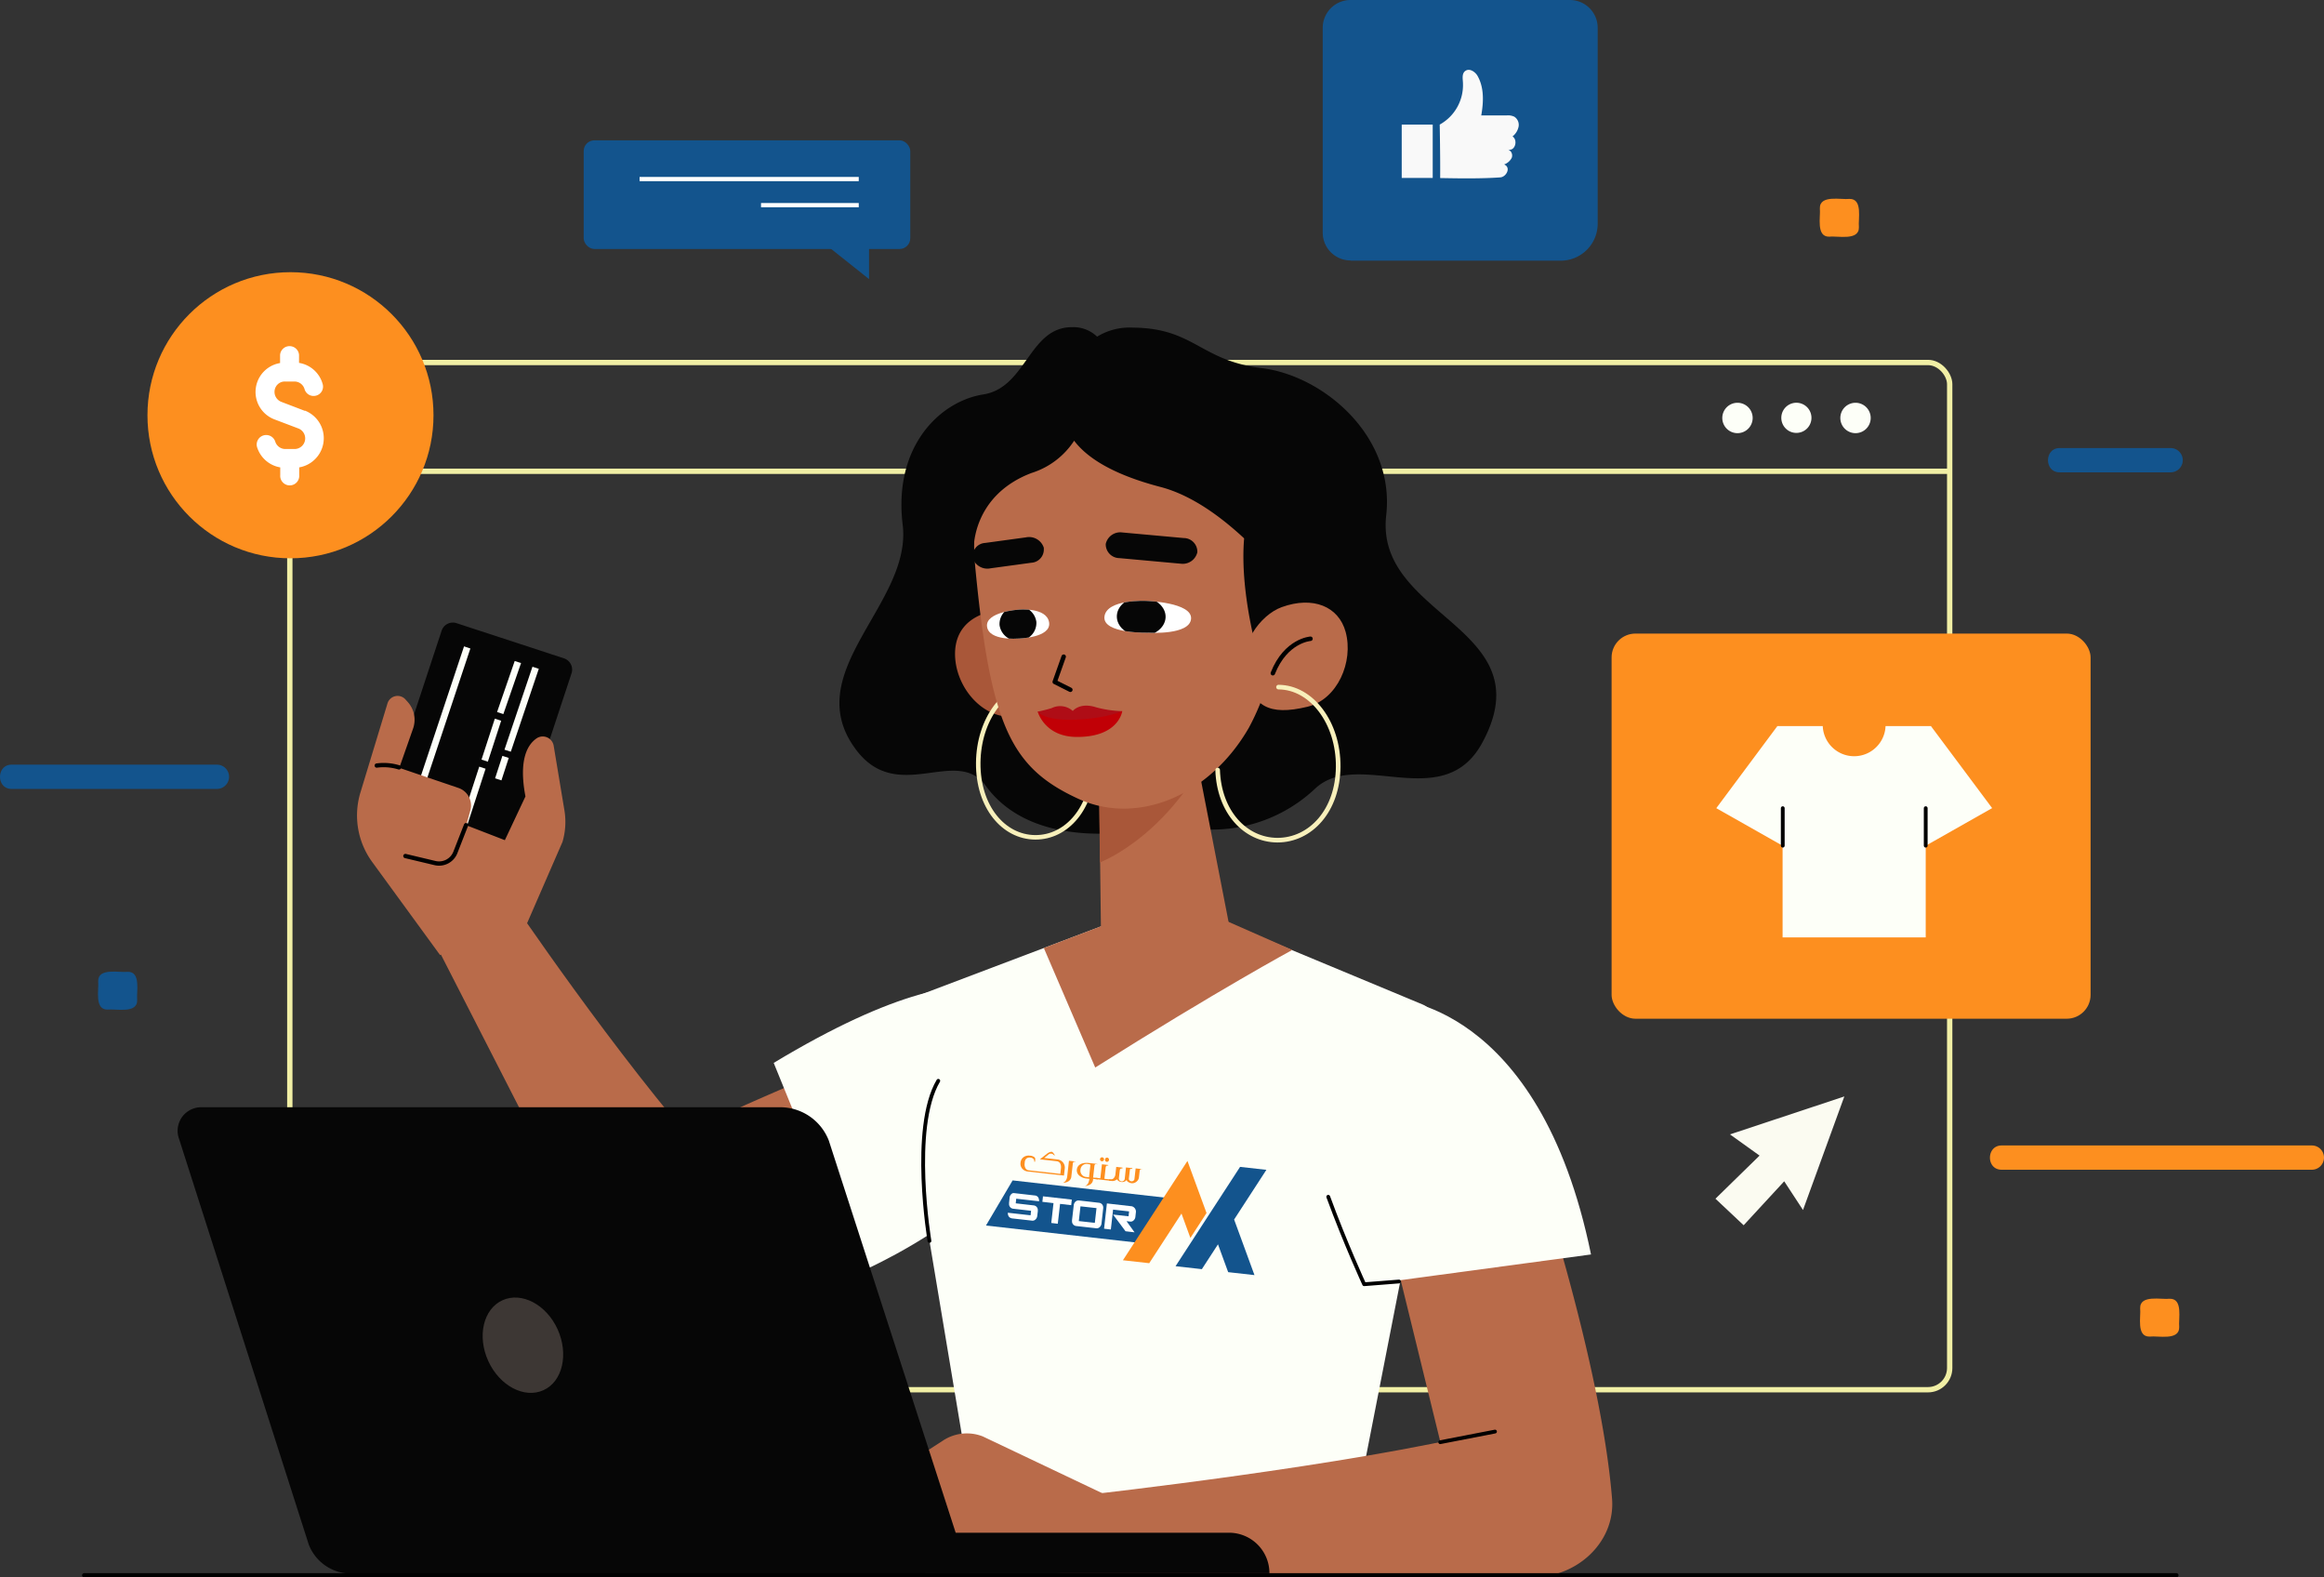 <svg id="Isolation_Mode" data-name="Isolation Mode" xmlns="http://www.w3.org/2000/svg" xmlns:xlink="http://www.w3.org/1999/xlink" width="417.79" height="283.46" viewBox="0 0 417.79 283.46">
  <rect x="0" y="0" width="417.79" height="283.46" fill="#333333" stroke="none"/>
  <defs>
    <style>
      .cls-1, .cls-13, .cls-15, .cls-16, .cls-2, .cls-21, .cls-6, .cls-9 {
        fill: none;
      }

      .cls-2 {
        stroke: #f1efa5;
        stroke-width: 0.96px;
      }

      .cls-15, .cls-2, .cls-6 {
        stroke-miterlimit: 10;
      }

      .cls-3 {
        fill: #fdfff8;
      }

      .cls-4 {
        fill: #13548d;
      }

      .cls-5 {
        fill: #fd8f1f;
      }

      .cls-6 {
        stroke: #fff;
        stroke-width: 0.76px;
      }

      .cls-7 {
        fill: #fff;
      }

      .cls-8 {
        fill: #f9f9f9;
      }

      .cls-13, .cls-16, .cls-9 {
        stroke: #000;
      }

      .cls-13, .cls-16, .cls-21, .cls-9 {
        stroke-linecap: round;
        stroke-linejoin: round;
      }

      .cls-9 {
        stroke-width: 0.68px;
      }

      .cls-10 {
        fill: #fbfbf1;
      }

      .cls-11 {
        fill: #b96b4a;
      }

      .cls-12 {
        fill: #060606;
      }

      .cls-13 {
        stroke-width: 0.77px;
      }

      .cls-14 {
        fill: #a95739;
      }

      .cls-15, .cls-21 {
        stroke: #f8f0bb;
      }

      .cls-15 {
        stroke-width: 0.81px;
      }

      .cls-16 {
        stroke-width: 0.8px;
      }

      .cls-17 {
        clip-path: url(#clip-path);
      }

      .cls-18 {
        clip-path: url(#clip-path-2);
      }

      .cls-19 {
        fill: #c10006;
      }

      .cls-20 {
        fill: #af0d16;
      }

      .cls-21 {
        stroke-width: 0.83px;
      }

      .cls-22 {
        fill: #3d3734;
      }
    </style>
    <clipPath id="clip-path">
      <path class="cls-1" d="M206.09,108s-7.13-.37-7.54,2.8,8,2.91,8,2.91,7.32.48,7.57-2.49S206.09,108,206.09,108Z"/>
    </clipPath>
    <clipPath id="clip-path-2">
      <path class="cls-1" d="M183.09,109.57s5.09-.49,5.51,2.3-5.6,2.9-5.6,2.9-5.26.44-5.56-2.18S183.09,109.57,183.09,109.57Z"/>
    </clipPath>
  </defs>
  <title>Vectors</title>
  <g>
    <g>
      <line class="cls-2" x1="350.51" y1="84.7" x2="52.11" y2="84.7"/>
      <rect class="cls-2" x="52.1" y="65.15" width="298.4" height="184.62" rx="3.9"/>
      <g>
        <path class="cls-3" d="M330.84,75.12a2.73,2.73,0,1,0,2.73-2.73,2.73,2.73,0,0,0-2.73,2.73Z"/>
        <path class="cls-3" d="M320.23,75.12a2.71,2.71,0,1,0,0-.05Z"/>
        <path class="cls-3" d="M309.62,75.12a2.73,2.73,0,1,0,2.73-2.73,2.73,2.73,0,0,0-2.73,2.73Z"/>
      </g>
    </g>
    <path class="cls-4" d="M2.12,141.79H39a2.18,2.18,0,0,0,0-4.36H2.12C-.7,137.39-.71,141.83,2.12,141.79Z"/>
    <path class="cls-5" d="M359.87,210.23h55.74a2.18,2.18,0,1,0,0-4.36H359.87C357.05,205.83,357,210.27,359.87,210.23Z"/>
    <path class="cls-4" d="M370.3,84.89h19.92a2.18,2.18,0,0,0,0-4.36H370.3C367.48,80.49,367.46,84.93,370.3,84.89Z"/>
    <path class="cls-4" d="M19.36,181.45c1.45-.18,5.36.8,5.3-1.71-.16-1.44.74-5.14-1.71-5.08-1.45.19-5.37-.8-5.3,1.71C17.81,177.81,16.91,181.51,19.36,181.45Z"/>
    <path class="cls-5" d="M328.87,42.54c1.46-.19,5.37.8,5.31-1.71-.16-1.44.74-5.14-1.71-5.08-1.46.18-5.37-.8-5.31,1.7C327.32,38.9,326.42,42.6,328.87,42.54Z"/>
    <path class="cls-5" d="M386.45,240.22c1.46-.19,5.37.79,5.31-1.71-.16-1.44.74-5.14-1.71-5.09-1.46.19-5.37-.79-5.31,1.71C384.91,236.58,384,240.28,386.45,240.22Z"/>
    <rect class="cls-4" x="104.93" y="25.22" width="58.71" height="19.53" rx="1.93"/>
    <g>
      <line class="cls-6" x1="154.38" y1="32.18" x2="114.98" y2="32.18"/>
      <line class="cls-6" x1="154.38" y1="36.87" x2="136.81" y2="36.87"/>
    </g>
    <polygon class="cls-4" points="156.23 42.55 156.23 50.16 146.66 42.55 156.23 42.55"/>
    <circle class="cls-5" cx="52.22" cy="74.63" r="25.71"/>
    <path class="cls-7" d="M54.83,73.85l-4.24-1.62a1.92,1.92,0,0,1-1.24-1.79,1.88,1.88,0,0,1,.54-1.33,1.81,1.81,0,0,1,1.37-.54h1.66a1.88,1.88,0,0,1,1.83,1.37,1.69,1.69,0,0,0,2.09,1.16h0A1.67,1.67,0,0,0,58,69h0a5.27,5.27,0,0,0-4.24-3.78V63.79a1.71,1.71,0,0,0-3.41,0v1.46a5.27,5.27,0,0,0-1,10.13L53.62,77a1.91,1.91,0,0,1-.66,3.7H51.3a1.9,1.9,0,0,1-1.83-1.37,1.71,1.71,0,0,0-3.28.95A5.28,5.28,0,0,0,50.38,84v1.41a1.71,1.71,0,0,0,3.41.26,1.13,1.13,0,0,0,0-.26V84a5.32,5.32,0,0,0,1-10.21Z"/>
    <path class="cls-4" d="M242.79,46.85h37.78a6.65,6.65,0,0,0,6.65-6.65V5a5,5,0,0,0-5-5H242.79a5,5,0,0,0-5,5V41.81a5,5,0,0,0,5,5Z"/>
    <g>
      <path class="cls-8" d="M258.9,32c3.69.07,7.42.12,10.81-.12,1.07-.07,2-1.78.69-2.32a2.49,2.49,0,0,0,1.35-1.16,1.15,1.15,0,0,0-.63-1.52h0c1.28.32,1.79-1.71.79-2.36A3,3,0,0,0,273,22.76a1.74,1.74,0,0,0-.78-1.79,2.66,2.66,0,0,0-1.33-.23h-4.6c.42-2.4.54-5-.68-7.12-.36-.64-1.35-1.4-2.13-.91S263,14.31,263,15a8.11,8.11,0,0,1-4.18,7.39S258.94,28.74,258.9,32Z"/>
      <rect class="cls-8" x="251.99" y="22.39" width="5.57" height="9.59"/>
    </g>
    <rect class="cls-5" x="289.72" y="113.87" width="86.11" height="69.22" rx="4.29"/>
    <g>
      <path class="cls-3" d="M319.52,130.5h8.16a5.65,5.65,0,0,0,11.29,0h8.16l11,14.74L346.19,152v16.48H320.46V152l-11.92-6.75Z"/>
      <line class="cls-9" x1="346.19" y1="151.99" x2="346.19" y2="145.25"/>
      <line class="cls-9" x1="320.49" y1="151.99" x2="320.49" y2="145.25"/>
    </g>
    <polygon class="cls-10" points="331.56 197.06 324.13 217.47 320.75 212.31 313.46 220.21 308.39 215.44 316.32 207.69 311 203.88 331.56 197.06"/>
    <g>
      <g>
        <g>
          <g>
            <g>
              <path class="cls-11" d="M160.32,187.66s-25.84,9.78-47.63,21.16c-7.07,3.7-8.67,13.22-4.17,19.81h0a14,14,0,0,0,17,5l49.69-21.06Z"/>
              <path class="cls-3" d="M186.93,184.3s-3.87-19.76-47.84,6.73l15.33,37.67S198,210.25,186.93,184.3Z"/>
            </g>
            <g>
              <path class="cls-11" d="M108,227.72l-29.68-58,13.35-8.29s19.13,28.39,35.76,47.06Z"/>
              <g>
                <g>
                  <path class="cls-12" d="M90.82,157.13,102.75,121a2.13,2.13,0,0,0-1.37-2.68L82.07,112a2.12,2.12,0,0,0-2.68,1.36L67.46,149.53a2.14,2.14,0,0,0,1.37,2.68l19.3,6.28a2.14,2.14,0,0,0,2.69-1.36Z"/>
                  <g>
                    <polygon class="cls-3" points="76.61 140.41 84.56 116.55 83.42 116.17 75.47 140.04 76.61 140.41"/>
                    <g>
                      <polygon class="cls-3" points="90.49 128.34 93.67 119.17 92.53 118.8 89.36 127.97 90.49 128.34"/>
                      <rect class="cls-3" x="84.46" y="132.44" width="7.74" height="1.2" transform="translate(-65.51 175.87) rotate(-71.98)"/>
                      <rect class="cls-3" x="75.8" y="145.31" width="16.69" height="1.2" transform="translate(-80.64 180.79) rotate(-71.98)"/>
                      <polygon class="cls-3" points="91.83 135.1 96.86 120.2 95.72 119.83 90.69 134.74 91.83 135.1"/>
                      <rect class="cls-3" x="88.11" y="137.45" width="4.24" height="1.2" transform="translate(-68.96 181.15) rotate(-71.98)"/>
                    </g>
                  </g>
                </g>
                <path class="cls-11" d="M94.75,165.94l6.37-14.63a12.71,12.71,0,0,0,.35-5.65L99.53,134a2,2,0,0,0-2.34-1.6,2,2,0,0,0-.66.26c-1.69,1.12-3.33,3.85-2.07,10.48L90.76,151l-6.93-2.68.73-2.7a3.32,3.32,0,0,0-2.13-4L71.78,138l2.48-7.06a4.78,4.78,0,0,0-.93-4.74l-.41-.46a1.9,1.9,0,0,0-3.27.71l-4.86,16a14.2,14.2,0,0,0,2.12,12.47L79.1,171.63Z"/>
                <path class="cls-13" d="M83.78,148.3l-1.92,4.91a3.15,3.15,0,0,1-3.64,1.91l-5.34-1.27"/>
                <path class="cls-13" d="M71.73,137.92a9.35,9.35,0,0,0-4-.33"/>
              </g>
            </g>
          </g>
          <g>
            <path class="cls-3" d="M210.54,161.72l45.2,18.81c3.45,1.4,4.43,8.43,3.38,12l-17.39,88.89H176.84l-15.4-92.25c-1-3.67-.35-8.82,3.24-10.09Z"/>
            <path class="cls-11" d="M232.32,170.73s-13.6,7.36-35.43,21.13l-9.24-21.48,23.56-8.94Z"/>
            <path class="cls-9" d="M168.68,194.25c-5,8.48-1.59,28.78-1.59,28.78"/>
          </g>
          <g>
            <g>
              <path class="cls-11" d="M275.92,209.39s11.89,35.43,13.88,59.94c.65,7.95-6.56,14.38-14.53,14.09h0A14,14,0,0,1,262,271.67L246.89,210Z"/>
              <g>
                <path class="cls-3" d="M250.16,179.52s26.52.34,35.86,45.94l-42.14,5.68S223.18,187.73,250.16,179.52Z"/>
                <path class="cls-9" d="M251.5,230.32l-6.26.49s-3.39-7.35-6.46-15.72"/>
              </g>
            </g>
            <g>
              <path class="cls-11" d="M198.83,268.69l-22.16-10.53a7.82,7.82,0,0,0-7.12.73l-24.47,15.85a2.23,2.23,0,0,0-1,1.88h0a2.24,2.24,0,0,0,2.24,2.24h21.44a16.11,16.11,0,0,0,6.42-1.36l7.5,1s4.65,6.91,23.18,3.8Z"/>
              <g>
                <path class="cls-11" d="M275.27,283.42l-73.31-.7-5.84-14.14s46.93-5.26,71.2-11.29Z"/>
                <line class="cls-9" x1="258.91" y1="259.2" x2="268.76" y2="257.29"/>
              </g>
            </g>
          </g>
          <g>
            <path class="cls-12" d="M162.28,94.33c-1.73-14.11,6.71-22.22,14.49-23.44s8.2-12.15,16-12.09a6.12,6.12,0,0,1,4.46,1.71,11.09,11.09,0,0,1,6.4-1.63c11.08.08,12.1,5.93,23.19,7.28s24,12.22,22.38,26.47c-2.07,18.37,28.55,20,17.29,40.82-7,13-22.3,1-30.06,8.28a27,27,0,0,1-28.07,5.63L206.08,149s-19.88,4.59-28.85-7.75c-5.33-7.34-16,3.64-23.5-6.73C143.63,120.68,164,108.44,162.28,94.33Z"/>
            <g>
              <path class="cls-14" d="M191.75,119.66c0,5.55-4.5,9.18-10.06,9.17s-10-5.74-10-11.3,4.48-8,10-8a10,10,0,0,1,10.06,10Z"/>
              <path class="cls-15" d="M175.86,137.13c-.06,7.86,4.53,13.32,10.24,13.36s10.37-5.34,10.43-13.2S192,123,186.3,123,175.92,129.27,175.86,137.13Z"/>
            </g>
            <path class="cls-12" d="M244.93,93.78c.68,17.46-20.4,37-37,35.13C190.55,127,175.74,116,175.05,98.52A34.59,34.59,0,0,1,193.26,67a29,29,0,0,1,12.22-3.26C223,63,244.16,73.92,244.93,93.78Z"/>
            <polygon class="cls-11" points="213.02 125.44 221.92 171.12 198.06 178.13 197.49 133 213.02 125.44"/>
            <path class="cls-14" d="M197.73,155s13.52-5,21.51-23.84l-21.68,7.55Z"/>
            <path class="cls-11" d="M194.61,72.31s-22,1.56-19.26,29.89,6.47,35.76,18.3,41.27c10.63,5,23.78-.34,30.88-12.71a42.49,42.49,0,0,0,5-17.64l1.43-7.49S238.59,68.39,194.61,72.31Z"/>
            <g>
              <polyline class="cls-16" points="191.22 118.02 189.61 122.56 192.42 123.97"/>
              <g>
                <path class="cls-7" d="M206.09,108s-7.13-.37-7.54,2.8,8,2.91,8,2.91,7.32.48,7.57-2.49S206.09,108,206.09,108Z"/>
                <g class="cls-17">
                  <path class="cls-12" d="M209.54,111c-.12,1.93-2.18,3.41-4.59,3.31s-4.29-1.76-4.17-3.69,2.17-3.41,4.59-3.3S209.65,109.12,209.54,111Z"/>
                </g>
              </g>
              <g>
                <path class="cls-7" d="M183.09,109.57s5.09-.49,5.51,2.3-5.6,2.9-5.6,2.9-5.26.44-5.56-2.18S183.09,109.57,183.09,109.57Z"/>
                <g class="cls-18">
                  <path class="cls-12" d="M179.69,112.34a3.26,3.26,0,0,0,3.62,2.79,3.18,3.18,0,0,0,3-3.35h0a3.26,3.26,0,0,0-3.62-2.8A3.19,3.19,0,0,0,179.69,112.34Z"/>
                </g>
              </g>
              <path class="cls-12" d="M212.25,101.31l-11-1a2.48,2.48,0,0,1-2.47-2.47v-.07h0a2.67,2.67,0,0,1,3-2.07l11,1a2.46,2.46,0,0,1,2.47,2.48v.07h0A2.7,2.7,0,0,1,212.25,101.31Z"/>
              <path class="cls-12" d="M178.07,102.14l7.34-1a2.38,2.38,0,0,0,2.24-2.5c0-.06,0-.13,0-.19h0a2.78,2.78,0,0,0-3.22-1.87l-7.33,1a2.38,2.38,0,0,0-2.24,2.51,1.37,1.37,0,0,0,0,.19h0A2.77,2.77,0,0,0,178.07,102.14Z"/>
              <g>
                <path class="cls-19" d="M186.55,127.9s1.22,4.57,7.1,4.55c7.52,0,8.1-4.64,8.1-4.64A41.75,41.75,0,0,1,186.55,127.9Z"/>
                <path class="cls-20" d="M192.86,127.78s1.25-1.62,4.22-.65a19.88,19.88,0,0,0,4.67.68s-3,1.38-8.81,1.54c-5.33.15-6.39-1.45-6.39-1.45.84-.17,1.68-.38,2.5-.63A3.41,3.41,0,0,1,192.86,127.78Z"/>
              </g>
            </g>
            <path class="cls-12" d="M191.12,72.38c41.81-10.29,48.4,18.52,46,27.17s-10.46,20-10.46,20-3.89-12.41-3-22.79c-3.77-3.5-9.15-7.71-15.07-9.25-8.73-2.28-13.25-5.34-15.49-8.3A14.21,14.21,0,0,1,185.46,85c-10.58,4-10.4,13.45-10.4,13.45S172.21,74,191.12,72.38Z"/>
            <g>
              <path class="cls-11" d="M223.87,121.4c1.4,5.38,4.11,7.34,11.18,5.62,5.4-1.32,8.31-8.08,6.86-13.44-1.26-4.62-5.9-6.48-11.47-4.47C226.57,110.5,222.47,116,223.87,121.4Z"/>
              <path class="cls-21" d="M218.9,138.4c.25,7.51,4.94,12.56,10.73,12.6,6,0,10.88-5.34,10.94-13.2s-4.75-14.27-10.73-14.31"/>
              <path class="cls-16" d="M235.59,114.8s-4.44.29-6.77,6.2"/>
            </g>
          </g>
        </g>
        <g>
          <g>
            <path class="cls-12" d="M174.16,282.75,149,205a9.38,9.38,0,0,0-8.79-6h-104a4.24,4.24,0,0,0-4.28,4.2,4.34,4.34,0,0,0,.28,1.55L55.5,277.58a8.17,8.17,0,0,0,7.61,5.24Z"/>
            <path class="cls-12" d="M221,275.47H168.21v7.28h60A7.27,7.27,0,0,0,221,275.47Z"/>
          </g>
          <path class="cls-22" d="M100.25,238.92c2,4.46.9,9.36-2.54,10.93s-7.89-.77-9.93-5.23-.9-9.36,2.55-10.93S98.22,234.46,100.25,238.92Z"/>
        </g>
      </g>
      <line class="cls-13" x1="391.25" y1="283.12" x2="15.14" y2="283.12"/>
    </g>
  </g>
  <g>
    <polygon class="cls-4" points="207.31 223.66 177.25 220.26 182.04 212.15 212.57 215.6 207.31 223.66"/>
    <polygon class="cls-5" points="216.9 218.01 214 222.49 212.4 218.11 206.6 227.03 201.87 226.5 213.47 208.65 216.9 218.01"/>
    <polygon class="cls-4" points="221.86 219.18 225.52 229.17 220.79 228.64 218.96 223.64 216.06 228.1 211.33 227.57 214.23 223.11 217.13 218.64 222.93 209.72 227.66 210.25 221.86 219.18"/>
    <g>
      <path class="cls-7" d="M182.37,214.44l3.76.43a.75.75,0,0,1,.57.45,1.15,1.15,0,0,1,.09.58v0l-4.1-.46-.09.83,3.21.37a.83.83,0,0,1,.76.8v.26l-.1.82a1,1,0,0,1-.49.78.84.84,0,0,1-.37.09h0l-3.75-.42a.9.9,0,0,0-.21-.08.79.79,0,0,1-.4-.46,1.25,1.25,0,0,1-.07-.47h0l4.09.46.09-.81-3.21-.37a.83.83,0,0,1-.75-.81l0-.24.1-.94a1,1,0,0,1,.52-.79A.77.77,0,0,1,182.37,214.44Z"/>
      <path class="cls-7" d="M187.39,215l5.29.6,0,0-.11,1,0,0-2-.23-.41,3.57,0,0-1.17-.14,0,0,.4-3.57-2-.23,0,0,.11-1Z"/>
      <path class="cls-7" d="M194,215.76l3.57.41a.83.83,0,0,1,.75.73,1.13,1.13,0,0,1,0,.32l-.3,2.67a1,1,0,0,1-.52.79.78.78,0,0,1-.45.07l-3.57-.4a.84.84,0,0,1-.76-.81v-.25l.31-2.68a1,1,0,0,1,.5-.78A.89.89,0,0,1,194,215.76Zm.24,1.05-.3,2.65,2.88.32.3-2.65Z"/>
      <path class="cls-7" d="M199,216.29l4.47.51a1,1,0,0,1,.74,1l-.1.9a1,1,0,0,1-.48.76.74.74,0,0,1-.46.09l-.65-.07,1.44,2h0l-1.62-.19-2.24-3h0l2.78.31.1-.88-2.88-.32h0l-.4,3.57h0l-1.22-.14v0l.51-4.55Z"/>
    </g>
    <g>
      <path class="cls-5" d="M189.62,207.6l-.1.08-.05-.06s0-.06-.05-.06a.68.68,0,0,0-1,0l-.69.56,2.35.26a1.51,1.51,0,0,1,1.05.58,1.49,1.49,0,0,1,.28,1.08l-.14,1.24-6.48-.73a1.5,1.5,0,0,1-1.05-.55,1.34,1.34,0,0,1-.28-1,1.39,1.39,0,0,1,.51-1,1.52,1.52,0,0,1,1.14-.3,1.39,1.39,0,0,1,.88.31c.15.16.13.34.08.78l-.13,0c0-.5-.28-.69-.73-.74-.64-.07-1,.33-1,1a1.44,1.44,0,0,0,.12.87.81.81,0,0,0,.65.42l5.64.64.11-1c.08-.67-.17-1.21-.79-1.28l-3-.34,1.28-1a1.47,1.47,0,0,1,.8-.36C189.25,207,189.46,207.35,189.62,207.6Z"/>
      <path class="cls-5" d="M193.23,208.79c-.28,0-.34.12-.37.38l-.26,2.26a1.13,1.13,0,0,1-.61.93,2.07,2.07,0,0,1-.77.22h-.11s0,0,0,0a1.17,1.17,0,0,0,.58-.56,1.85,1.85,0,0,0,.17-.61l.31-2.79,1.13.12v.11Z"/>
      <path class="cls-5" d="M197.12,209.21c-.28,0-.35.12-.38.37l-.23,2.06.84.09,0,.24-.85-.1,0,.13a1.1,1.1,0,0,1-.6.93,2.17,2.17,0,0,1-.75.22l-.09,0s0,0,0,0a1,1,0,0,0,.58-.55,2.09,2.09,0,0,0,.2-.73l-.53-.06a2.29,2.29,0,0,1-1.31-.55,1.22,1.22,0,0,1-.41-1.06c.09-.86.94-1.32,2.17-1.18l1.49.17v.1Zm-2.88,1a1.14,1.14,0,0,0,.92,1.31h0l.62.07.25-2.26a1.21,1.21,0,0,0-.46-.12A1.1,1.1,0,0,0,194.24,210.2Z"/>
      <path class="cls-5" d="M199.14,209.48c-.28,0-.35.13-.38.38l-.22,2,1.27.14,0,.24-2.84-.33,0-.23.84.09.29-2.52,1.13.13v.1Zm-.67-1.08a.36.36,0,0,1-.4.31.35.35,0,0,1-.31-.4.36.36,0,0,1,.39-.31A.36.36,0,0,1,198.47,208.4Zm.89.1a.36.36,0,0,1-.4.31.36.36,0,0,1-.31-.39.36.36,0,1,1,.71.08Z"/>
      <path class="cls-5" d="M205.24,210.14c-.3,0-.34.13-.37.39l-.12,1.07a1.16,1.16,0,0,1-.46.79,1.19,1.19,0,0,1-.91.26,1.43,1.43,0,0,1-.5-.18.6.6,0,0,1-.34-.4,1,1,0,0,1-.89.37,1.07,1.07,0,0,1-.85-.49,1.22,1.22,0,0,1-.89.31l-.52-.06,0-.23h.15a.84.84,0,0,0,.6-.15,1.17,1.17,0,0,0,.37-.7l.16-1.4,1.12.13V210h-.09c-.29,0-.37.12-.4.38l-.15,1.32a.53.53,0,1,0,1.05.12l.22-2,1.14.13,0,.11h-.09c-.28,0-.33,0-.36.28l-.18,1.58a.53.53,0,0,0,1,.07v0l.23-2,1.12.13v.1Z"/>
    </g>
  </g>
</svg>
